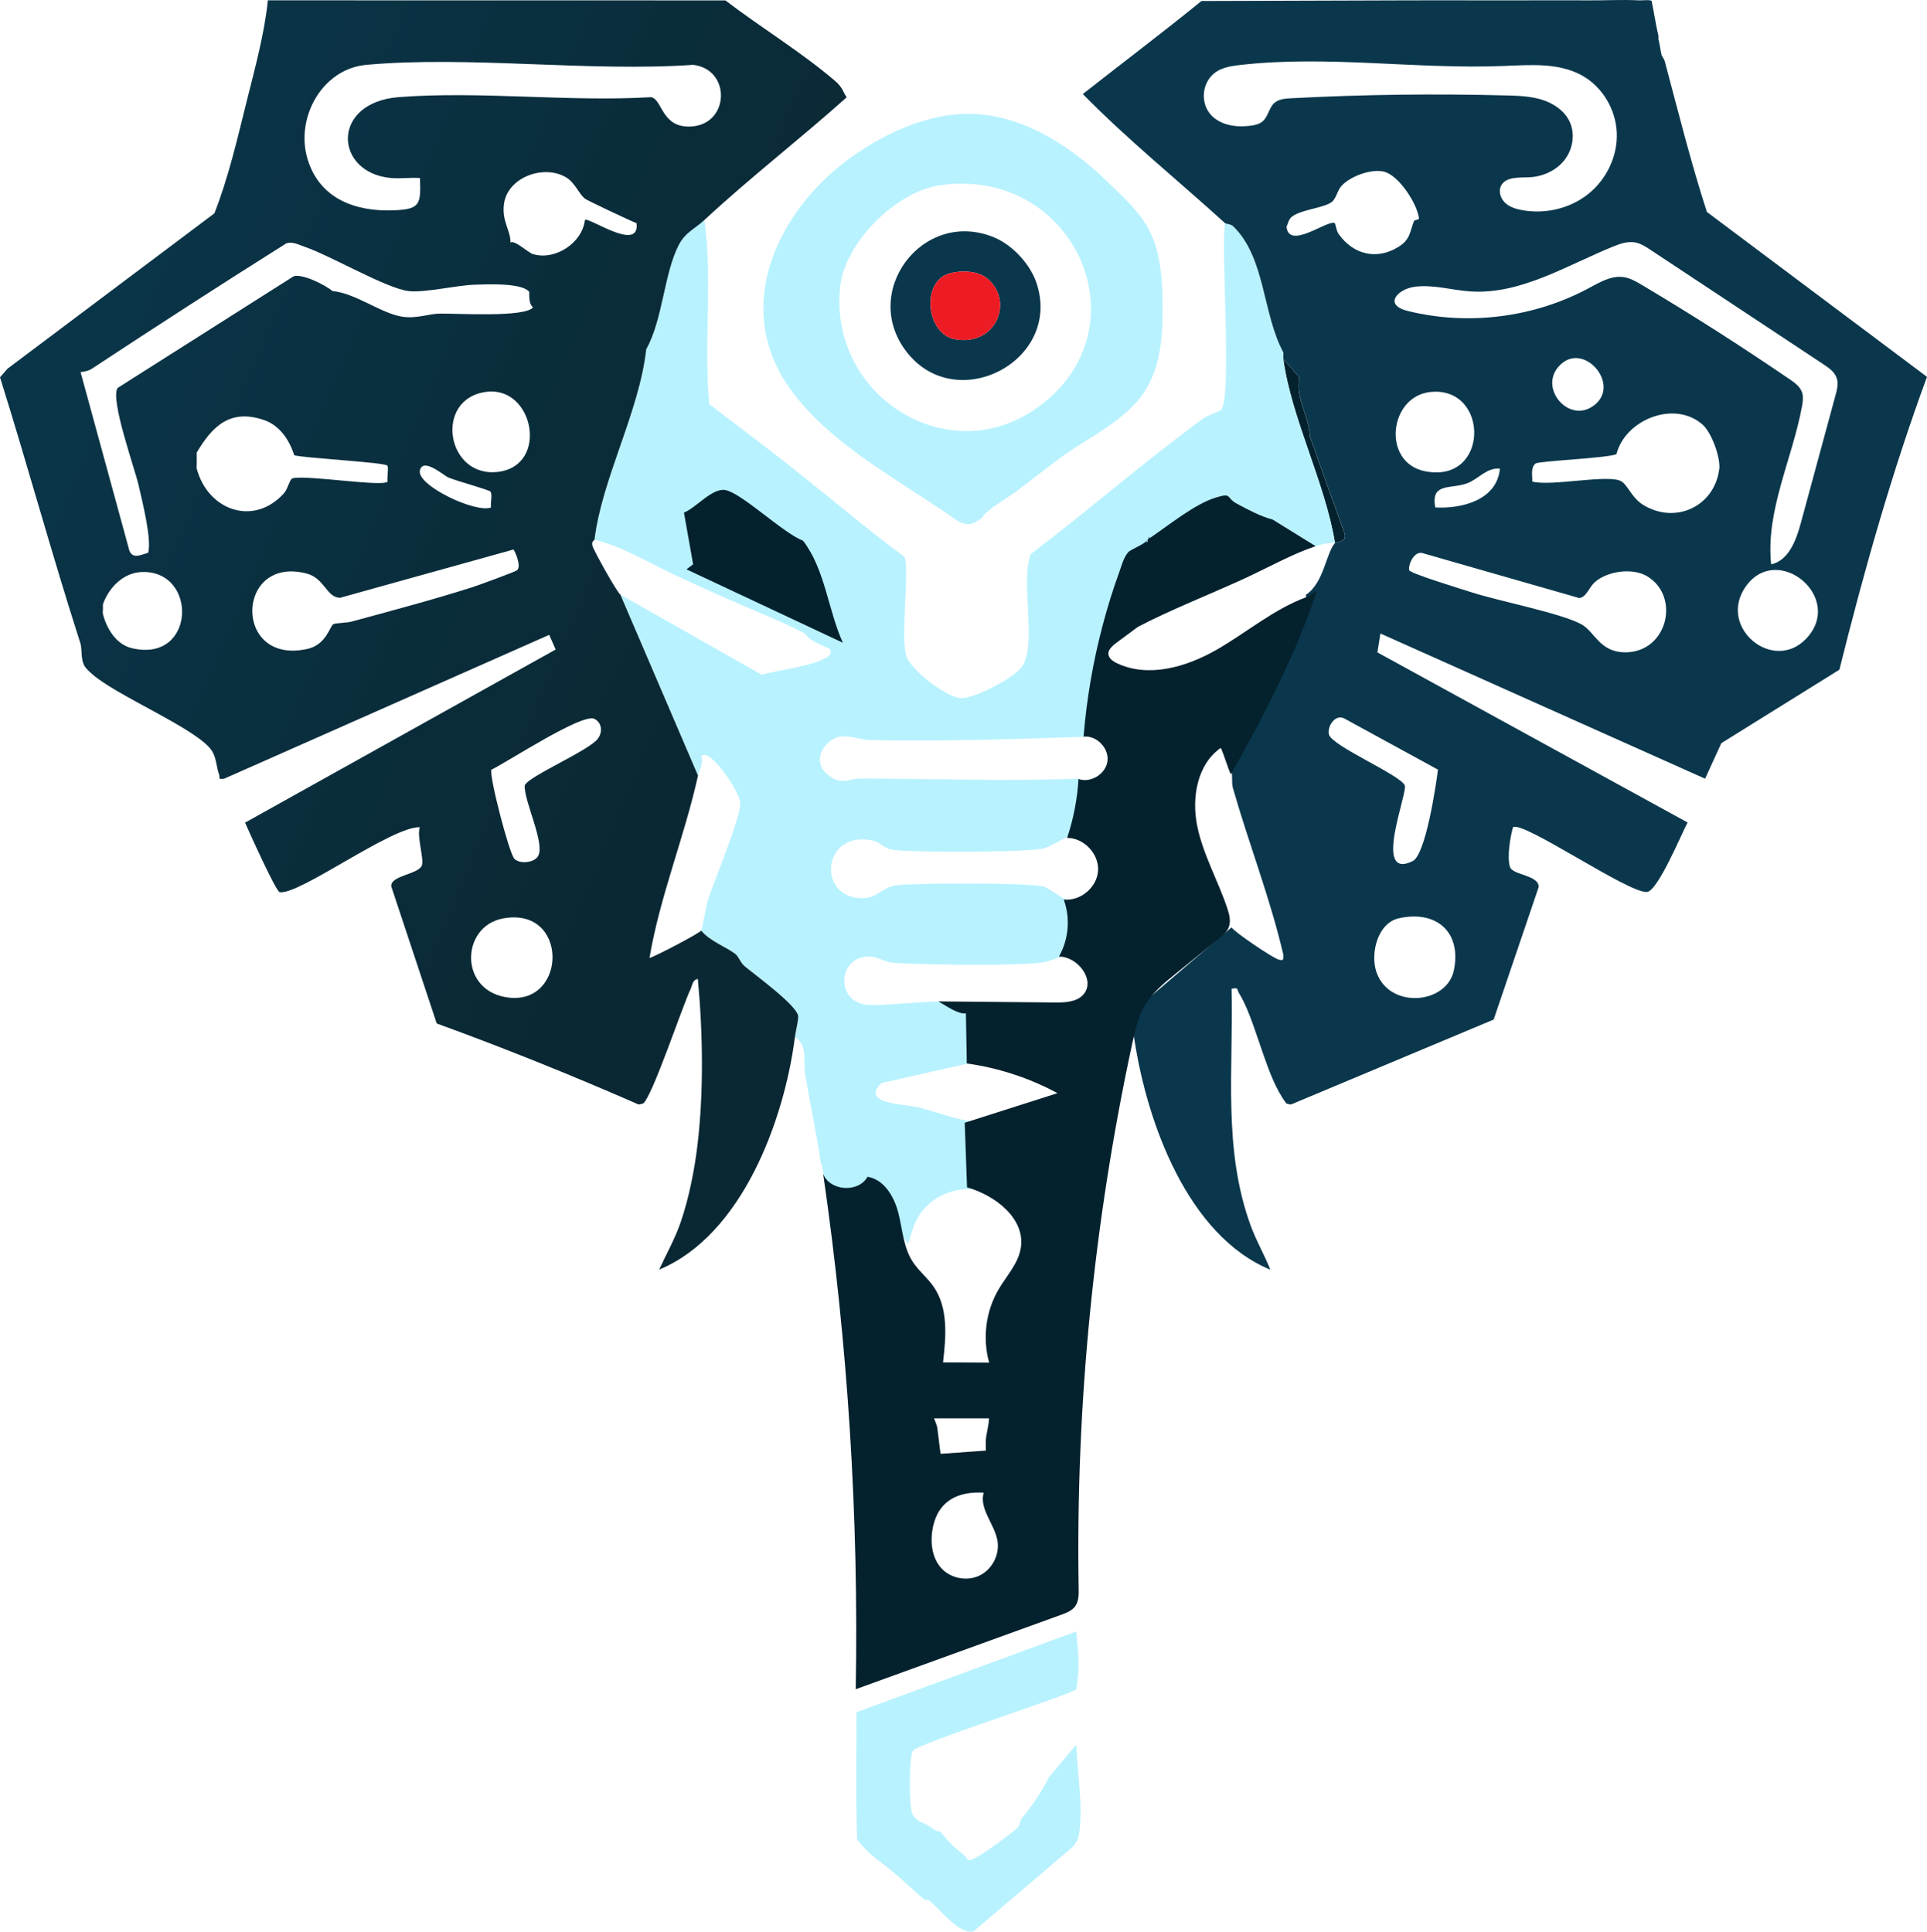<?xml version="1.0" encoding="UTF-8"?>
<svg id="Capa_1" data-name="Capa 1" xmlns="http://www.w3.org/2000/svg" xmlns:xlink="http://www.w3.org/1999/xlink" viewBox="0 0 483.59 484.85">
  <defs>
    <style>
      .cls-1 {
        fill: #b8f2ff;
      }

      .cls-2 {
        fill: #04212e;
      }

      .cls-3 {
        fill: #0a374c;
      }

      .cls-4 {
        fill: #13a9e4;
      }

      .cls-5 {
        fill: #ed1c24;
      }

      .cls-6 {
        fill: url(#Degradado_sin_nombre_12);
      }
    </style>
    <linearGradient id="Degradado_sin_nombre_12" data-name="Degradado sin nombre 12" x1="-14.97" y1="79.55" x2="180.72" y2="162.36" gradientUnits="userSpaceOnUse">
      <stop offset="0" stop-color="#0a374c"/>
      <stop offset="1" stop-color="#0a2833"/>
    </linearGradient>
  </defs>
  <path class="cls-3" d="M213.3,354.38c-.02-.27.02-.54,0-.81l.8.41-.8.41Z"/>
  <path class="cls-2" d="M322.04,90.08l4.03,4.62c-.99,5.65,2.48,9.57,2.69,15.01l8.57,23.94c.95,2.54-1.94,2.25-2.31,2.65-2.42-15.01-10.95-31.3-12.98-46.21Z"/>
  <path class="cls-3" d="M329.06,203.68c2.77-.92,5.78.85,4.83,3.97-2.02,6.59-9.32-2.48-4.83-3.97Z"/>
  <g>
    <path class="cls-1" d="M263.26,446.04c-1.91,3.95-4.6,7.68-6.95,10.49-.25.3-.15,1.52-1.17,2.44-1.71,1.54-8.21,6.3-10.19,7.29-2.87,1.44-1.65.39-3.25-.81-2.37-1.79-3.86-3.35-5.68-5.68-1.36-.04-2.19-1.02-3.25-1.62-1.5-.85-3.2-1.16-3.88-3.02-.8-2.19-.77-14.22.19-15.66,1.22-1.82,36.18-12.95,41.02-15.37,1.04-6.48.45-8.57,0-14.59l-55.18,20.27c.07,10.61-.2,21.25.17,31.86,2.47,3.63,6.31,5.89,9.57,8.68,2.39,2.04,5.03,4.63,7.3,6.49.14.11.86-.08,1.31.3,2.66,2.17,7.44,8.56,11.05,7.67l24.58-20.92c1.4-1.29,1.81-2.61,2.03-4.46.82-7.02-.64-14.82-.83-21.5l-6.85,8.16Z"/>
    <path class="cls-1" d="M322.04,90.08c-.07-.52.07-1.1,0-1.62-5.28-9.78-4.48-23.81-12.58-31.65-.64-.62-1.82-.59-2.03-.78-1.09,7.05,1.81,43.27-.96,46.88-.16.2-3.28,1.24-4.65,2.24-14.74,10.75-28.59,22.89-43.13,33.93-2.67,6.84,1.49,22.04-2.02,27.98-1.7,2.88-11.95,8.22-15.4,8.18-3.65-.04-12.79-7.17-13.82-10.53-1.57-5.08.96-22.44-.54-25.01-6.92-5.03-13.49-10.57-20.18-15.91-2.58-2.05-5.17-4.16-7.63-6.12-6.93-5.53-14.09-10.82-21.1-16.25-1.45-15.33.88-31.02-1.22-46.21-2.43,2.26-4.73,3.04-6.39,6.18-3.76,7.11-4.04,18.86-8.21,26.25-1.71,15.63-11.19,32.67-12.98,47.83,7.29,1.84,13.56,5.77,20.29,8.92,7.28,3.4,14.51,6.59,21.91,9.73,3.56,1.51,7.13,3.06,10.55,4.86,1.67,2.27,4.1,2.72,6.49,4.05-.14.55.34,1.08-.52,1.68-3.71,2.58-12.26,3.36-16.74,4.66l-35.49-20.12,19.48,45.4c.3-1.38,1.49-2.86.82-4.86,2.08-2.29,9.68,8.92,9.8,11.77.13,3.34-6.4,19.29-7.94,23.73-.57,1.62-1.63,7.92-1.86,8.28,2.12,2.67,6.54,4.21,8.65,5.95.79.65,1.19,2.13,2.25,3.01,2.63,2.19,13.19,9.86,13.45,12.54.09.96-.63,3.79-.82,5.26,3.24,1.96,2.04,6.26,2.53,9.23,1.25,7.48,2.84,14.88,3.96,22.39.38.76.83,3.48.87,4.33l2.58,5.07c.86.29,8.02,2.19,9,2,.98-.19-.95-1.81,0-2,9.71-1.98,4.83,5.68,9.46,10.88.01-.24,1.21-4.02,1.45-4.63,2.23-5.74,7.85-9.19,14.16-9.15-.42-5.55,1.95-11.71.19-17.03-2.46-.08-10.02-2.63-12.83-3.37-3.76-.99-15.11-.82-9.7-6.2l22.34-5.03c-.38-2.12-.48-14.08-1-14.6-.49-.49-5.51.96-6.5-.81-5.87.02-12.08.87-17.45.88-9.24.02-8.61-12.64-.06-12.19,1.77.09,3.56,1.43,5.74,1.58,6.12.43,34.33.98,38.63-.37.8-.25,3.19-1.09,3.55-1.25,1.02-.48,1.24-.93,1.3-1.27-.3-4.45,2.58-8.04,1.13-12.32-1.59-.27-5.3-3.42-6.83-3.88-3.61-1.09-32.11-.97-36.98-.39-4.08.49-4.87,3.66-9.62,3.22-10.69-1-8.61-17.32,3.79-14.38,1.79.42,2.56,1.99,4.99,2.3,4.81.62,34.14.66,37.8-.41,1.32-.39,4.41-2.14,5.84-2.87,1.13-.57,2.78.87,4.25,1.18-2.09-4.68-2.37-11.18-1.2-15.77-17.99.62-36.73.02-54.81-.04-3.41-.01-5.02,1.87-8.54-1.13-4.22-3.6-.27-9.13,3.7-9.45,2.26-.18,4.75.87,7.27.92,17.76.38,36.59-.26,54.19-.85l2.54-18.97c4.89-2.95.78-2.94.77-3.26-.04-2.17,5.73-20.11,7.16-22.28,1.79-2.73,3.28-2.96,4.76-3.95,4.87-3.24,11.69-9.88,17.04-11.54,4.32-1.34,2.55,0,5.39,1.51,2.84,1.52,5.84,3.14,8.99,3.99l10.78,6.67c1.55-.52,3.22-.85,4.87-.81-2.42-15.01-10.95-31.3-12.98-46.21Z"/>
    <path class="cls-1" d="M206.7,106.95c9.7,8.9,22.14,15.81,32.4,22.97,1.22.85,2.57,1.74,4.05,1.64,1.29-.09,2.4-.91,3.42-1.69,0-1.19,7.27-5.59,8.41-6.46,3.31-2.54,6.62-5.09,9.94-7.63,6.46-4.96,14.18-8.35,19.84-14.34,6.21-6.56,7.02-15.43,6.99-24.08-.01-5.09-.22-10.24-1.6-15.15-2.07-7.31-7.16-11.69-12.42-16.77-8.27-8-18.91-15.24-30.8-16.65-11.71-1.38-23.73,3.89-33.13,10.55-18.12,12.85-29.92,36.68-16.32,57.09,2.56,3.84,5.71,7.31,9.21,10.53ZM210.86,71.83c1.23-11.01,14.07-23.75,24.97-25.32,33.36-4.82,51.54,34.77,25.74,54.9-22.75,17.74-53.82-1.79-50.71-29.58Z"/>
  </g>
  <path class="cls-4" d="M274.16,195.48h.81c-1.06.48-.65-.02-.81,0Z"/>
  <path class="cls-3" d="M248.2,337.35l-.8-.41.8-.41c0,.27,0,.54,0,.81Z"/>
  <path class="cls-6" d="M186.88,242.54c-1.06-.89-1.47-2.37-2.25-3.01-2.11-1.73-6.54-3.28-8.65-5.95-.39.62-11.19,6.33-12.99,6.89,2.6-15.46,8.78-30.39,12.18-45.8l-19.48-45.4c-.97-.81-6.56-10.81-6.99-12.2-.38-1.23.48-1.44.5-1.59,1.79-15.17,11.27-32.2,12.98-47.83,4.17-7.39,4.46-19.14,8.21-26.25,1.66-3.14,3.96-3.92,6.39-6.18,11.5-10.69,24.02-20.33,35.71-30.81-.88-1.05-.85-2.3-2.86-4.04-8.28-7.13-18.84-13.57-27.59-20.27l-114.82-.02c-.84,8.34-3.21,16.93-5.26,25.15-2.37,9.48-4.61,19.31-8.16,28.33L1.91,92.52l-1.91,2.18c6.95,22.16,13.05,44.63,20.16,66.72.56,1.75-.11,4.8,1.62,6.49.24.3.54.54.81.81,5.88,5.72,27.56,14.4,30.73,19.97,1.02,1.8.99,3.87,1.65,5.65.34.91-.47,1.35,1.27,1.13l81.59-36.12,1.62,3.68-77.95,43.46c.99,2.25,7.72,17.22,8.67,17.43,4.63.99,28.2-16.55,35.19-16.28-.85,2.32,1.23,8.25.46,9.72-1.15,2.19-7.8,2.39-7.64,5.11l11.42,34.43c17.11,6.23,34,13.04,50.69,20.35l1.07-.24c2.21-1.39,9.88-24.41,11.92-28.68.45-.95.49-2.4,1.85-2.6,1.25,13.36,1.5,28.24-.09,41.65-.74,6.24-2.16,13.38-4.19,19.32-1.44,4.21-3.59,7.99-5.44,11.99,20.82-8.63,31.4-37.51,34.08-58.37.19-1.47.91-4.3.82-5.26-.25-2.67-10.82-10.35-13.45-12.54ZM91.94,16.27c26.1-2.31,55.55,1.81,82.02.01,9.67,1.14,9.16,15.21-.82,15.49-7.17.2-6.89-6.82-9.73-7.38-20.59,1.24-42.97-1.6-63.34-.01-17.09,1.33-16.28,18.95-2,20.3,2.38.22,4.91-.16,7.31,0,.27,6.62.09,7.84-6.5,8.11-9.69.4-18.67-2.91-21.68-12.79-3.17-10.39,3.62-22.74,14.75-23.72ZM33.08,162.69c-3.93-.94-6.32-4.88-7.25-8.57-.11-.43.04-1.09,0-1.62v-.81c1.47-4.2,5.12-7.94,9.74-8.11,14.19-.5,13.58,22.95-2.49,19.11ZM49.37,117.65c-.12-.44.09-1.11,0-1.62v-2.43c3.95-6.71,8.5-11.11,17.04-8.11,3.86,1.36,6.27,5.09,7.43,8.79,3.03.76,22.56,1.75,23.37,2.6.36.38-.12,3.06.05,4.02-1.32,1.36-20.21-1.72-23.81-.85-.77.19-1.21,2.66-2.14,3.71-7.51,8.44-19.07,4.49-21.93-6.1ZM129.71,143.17c-.48.36-9.75,3.78-11.19,4.23-9.77,3.11-20.33,5.92-30.32,8.63-1.3.35-4.06.32-4.6.67-.81.53-1.75,5.11-6.4,6.17-18.79,4.26-18.16-23.61-.21-18.9,4.49,1.18,4.96,6.07,8.38,6.07l43.5-12.11c.22.17,2.17,4.26.85,5.24ZM123.22,127.38c-3.89,1.49-18.7-5.57-17.85-9.29.78-3.37,5.89,1.21,7.12,1.75,2,.88,10.32,3.11,10.62,3.58.49.78-.06,2.85.11,3.95ZM125.18,118.42c-13.22,1.82-16.49-18.54-2.96-20.08,11.72-1.34,15.52,18.36,2.96,20.08ZM110.61,78.7c-3.24.05-5.91,1.35-9.66.79-5.22-.78-11.83-5.94-17.5-6.43-1.88-1.56-7.51-4.4-9.76-3.71l-44.2,28.04c-1.84,3.03,4.26,19.97,5.27,24.32.98,4.24,3.34,13.64,2.43,17.03-1.8.51-3.87,1.68-4.73-.55l-12.24-44.78c.96-.14,1.95-.28,2.78-.83,16.2-10.66,32.47-21.19,48.89-31.52,1.63-.46,3.02.36,4.48.86,6.58,2.22,20.59,10.51,26.23,11.15,4,.45,12-1.48,16.56-1.61,3.13-.09,11.62-.52,13.63,1.75.13.15-.3,2.98.98,3.91-1.81,2.61-19.07,1.54-23.17,1.6ZM128.12,62.05c-.02-.42-.1-.9-.05-1.09-.06.1-.21.26-.36.45.16-.18.31-.35.36-.45-.04.18.04.67.05,1.09ZM133.75,63.79c-1.19-.37-4.76-3.72-5.65-2.89.14-2.93-2.23-5.3-1.62-9.73.94-6.83,10.31-10.07,15.83-6.49,2,1.3,3.11,4.16,4.52,5.21.7.52,11.62,5.66,12.92,6.14.83,7.45-11.95-1.62-12.97-.82-.64,5.82-7.56,10.26-13.02,8.57ZM127.92,250.43c-12.84-1.27-12.44-17.91-1.67-19.9,16.39-3.03,16.13,21.33,1.67,19.9ZM150.05,185.4c-2.26,3.03-17.16,9.31-18.36,11.7-.27,3.94,5.25,14.67,3.31,17.84-.98,1.6-4.54,2.03-5.92.61-1.33-1.37-6.45-21.15-5.74-22.36,3.99-1.91,22.75-14.25,25.82-12.75,1.9.93,2.12,3.3.88,4.96Z"/>
  <g>
    <path class="cls-3" d="M428.35,53.2c-3.97-12.25-7.2-25.15-10.54-37.71-.2-.76-.73-1.33-.81-1.62-.28-1.05-.42-2.52-.81-4.05-.06-.25.06-.55,0-.81-.7-2.94-1.09-5.88-1.72-8.83-1.03-.31-2.1-.04-3.15-.09-4.29-.22-8.69.04-12.98,0-6.48-.05-12.99.02-19.48,0-2.43,0-4.87,0-7.3,0-6.21-.02-12.45-.02-18.67,0l-51.37.16c-9.79,7.95-19.87,15.56-29.78,23.35,11.21,11.45,23.87,21.66,35.71,32.43.21.19,1.39.17,2.03.78,8.1,7.84,7.3,21.86,12.58,31.65.07.52-.07,1.1,0,1.62l4.03,4.62c-.99,5.65,2.48,9.57,2.69,15.01l8.57,23.94c.95,2.54-1.94,2.25-2.31,2.65-2.21,2.34-2.81,10.09-7.3,12.97.28,3.94-1.68,7.55-3.1,11.09-4.58,11.37-10.44,22.38-15.56,33.5.26.92-.06,2.59.36,4.07,4.01,13.98,9.33,27.55,12.63,41.74.06,1.11.09,1.57-1.21,1.19-1.5-.43-11.2-6.98-11.79-8.09l-24.39,20.84c-1.22,2-.32,5.17.04,7.54,3.18,20.71,13.36,48.99,34.08,57.56-1.47-3.73-3.48-7.13-4.88-10.93-7.11-19.31-4.35-39.42-4.85-59.6,1.87-.39,1.3.2,1.82,1.03,3.75,5.97,6.17,17.85,10.04,24.81.58,1.04,1.18,2.07,1.93,2.99l1.06.25,50.92-21.34,11.32-33.32c-.05-2.97-6.52-2.95-7.2-4.94-.82-2.41.02-7.46.73-10.01,2.47-1.76,29.1,16.69,33.64,16.24,2.72-.27,8.63-14.54,10.18-17.44l-77.84-42.69.75-4.75,81.48,36.45,4.08-8.92,29.63-18.44c6.18-24.81,13.15-49.52,21.98-73.51l-55.24-41.39ZM319.85,25.8c-1.38,1.2-1.57,3.38-2.92,4.6-.02.02-.04.04-.07.06-.82.7-1.92.95-2.99,1.09-3.09.42-6.45.08-8.95-1.78-4.24-3.15-3.59-9.99,1.19-12.25,1.64-.78,3.47-1.03,5.27-1.23,21.89-2.46,44.01,1.15,66.01.27,6.66-.27,13.76-.86,19.6,2.37,5.14,2.84,8.51,8.53,8.75,14.39.24,5.86-2.57,11.72-7.16,15.38-4.59,3.66-10.81,5.1-16.59,4.05-1.54-.28-3.12-.76-4.26-1.83-1.15-1.07-1.74-2.86-1.05-4.26,1.16-2.33,4.46-2.05,7.06-2.16,3.43-.14,6.86-1.69,8.95-4.42s2.67-6.64,1.14-9.71c-1.32-2.66-4.01-4.44-6.84-5.33-2.84-.89-5.85-1-8.82-1.08-18.08-.48-36.19-.25-54.25.71-1.43.08-2.98.2-4.07,1.14ZM364.86,243.53c-1.77,8.62-16.32,9.87-19.47.37-1.52-4.59.31-12.2,5.63-13.4,9.4-2.12,15.81,3.41,13.84,13.02ZM360.86,193.19c-.51,4.14-3.11,21.39-6.35,22.96-10.21,4.96-1.11-17.28-1.99-19.05-1.34-2.69-18.27-9.85-19.01-12.73-.52-2,1.62-5.35,3.97-3.96l23.39,12.78ZM335.94,58.74c-.56-.8-.83-2.62-.94-2.7-1.53-1.17-11.64,6.95-12.14.8.3-.23.37-1.7,1.38-2.47,2.39-1.8,7.94-2.14,9.95-3.65,1.16-.88,1.38-2.85,2.45-4.03,2.21-2.44,7.33-4.33,10.57-3.63,3.79.82,8.52,8.17,8.89,11.79.03.33-1.14.33-1.26.63-1.03,2.7-.92,4.6-3.78,6.42-5.49,3.49-11.46,2.02-15.1-3.15ZM359.16,98.37c14.73-1.28,14.6,23.23-1.63,19.9-10.83-2.22-8.98-18.98,1.63-19.9ZM376.41,117.65c-.73,7.82-9.47,10.11-16.23,9.72-1.18-6.36,3.88-4.49,8.11-6.09,2.63-1,4.88-4,8.12-3.64ZM407.64,163.73c-6.21-.11-7.46-5.17-10.71-6.99-5-2.81-20.87-5.87-27.63-8.07-2.04-.66-15.52-4.75-15.66-5.56-.27-1.59,1.38-4.98,3.48-4.24l39.19,11.24c1.83-.17,2.48-2.77,4.04-4.09,3.22-2.73,9.48-3.57,13.12-1.31,8.36,5.19,4.9,19.21-5.82,19.03ZM431.44,117.83c-1.24,9.32-11.01,13.86-19.08,8.9-2.87-1.77-3.82-4.91-5.45-5.9-3.15-1.91-17.56,1.33-22.38.05.08-1.4-.49-3.43.81-4.52.78-.66,17.73-1.33,20.32-2.35,2.18-8.69,14.55-13.66,21.61-7.43,2.26,1.99,4.57,8.32,4.18,11.25ZM392.06,91.13c6.11-4.98,15.11,6.18,7.39,11.02-6.39,4.01-13.92-5.7-7.39-11.02ZM453.24,160.34c-8.29,8.67-22.31-2.9-15.15-13.1,7.94-11.31,25.01,2.79,15.15,13.1ZM461.01,97.64c-.1.51-.23,1.01-.36,1.5-2.91,10.74-5.83,21.47-8.74,32.21-1.17,4.31-3.06,9.35-7.43,10.31-1.42-13.46,5.27-26.31,7.73-39.61.23-1.23.41-2.53-.03-3.7-.52-1.38-1.8-2.3-3.02-3.13-12.12-8.28-24.5-16.19-37.12-23.7-1.43-.85-2.92-1.72-4.56-1.96-3.07-.46-5.98,1.27-8.71,2.74-13.77,7.42-30.32,9.51-45.5,5.75-6.17-1.53-2.54-5.44,1.62-6.05,4.64-.67,9.38.82,13.99,1.14,12.66.88,24.18-6.48,35.94-11.25,1.73-.7,3.59-1.36,5.44-1.05,1.47.25,2.77,1.09,4.01,1.92,14.44,9.56,28.88,19.11,43.32,28.67,1.38.91,2.85,1.94,3.36,3.52.28.86.23,1.78.06,2.68Z"/>
    <path class="cls-3" d="M249.51,59.6c-18.02-7.5-34.11,14.06-21.58,29.24,12.57,15.22,38.47,1.63,32.25-17.63-1.56-4.84-6.03-9.68-10.68-11.61ZM239.72,85.16c-7.31-1.26-8.75-14.63-1.28-16.58,2.97-.78,7.13-.62,9.51,1.48,6.54,5.78,1.92,16.85-8.23,15.1Z"/>
  </g>
  <path class="cls-5" d="M247.95,70.06c6.54,5.78,1.92,16.85-8.23,15.1-7.31-1.26-8.75-14.63-1.28-16.58,2.97-.78,7.13-.62,9.51,1.48Z"/>
  <g>
    <path class="cls-2" d="M288.54,134.91c.05-.22.06-.29,0,0h0Z"/>
    <path class="cls-2" d="M306.39,187.75c.83,1.88,1.66,4.76,2.49,6.63,7.85-13.82,16.7-30.92,21.57-46.04-.03.01-2.48,1.5-2.5,1.51-8.22,2.99-15.03,8.88-22.62,13.23-7.62,4.37-17.17,7.16-25.09,3.36-1.02-.49-2.12-1.29-2.09-2.43.02-.95.84-1.67,1.54-2.31l5.85-4.34c7.8-4.12,18.42-8.31,26.78-12.16,5.82-2.68,11.8-6.07,17.85-8.11l-10.78-6.67c-3.15-.84-6.15-2.47-8.99-3.99-2.84-1.52-1.07-2.85-5.39-1.51-5.16,1.6-11.68,6.89-16.51,10.18-.01.07-.03.13-.04.22,0-.04,0-.06,0-.1.01-.04.02-.08.03-.12,0,0-.01,0-.02.01.05-.75-.1-.33-.28.19-.07.05-.15.1-.22.15,0,.16.02.28.03.38-.16.43-.3.62-.27-.23-.03.8-3.95,2.28-4.57,2.98-1.21,1.38-1.66,3.33-2.29,5.06-1.61,4.42-2.99,8.92-4.19,13.47-2.4,9.1-3.99,18.41-4.75,27.78,3.26-.32,6.39,2.87,6,6.12-.39,3.25-4.18,5.62-7.28,4.53-.29,5.02-1.25,10.01-2.85,14.78,4.21-.01,8,3.98,7.77,8.18-.23,4.21-4.43,7.76-8.62,7.28,1.7,4.65,1.25,10.03-1.2,14.33,4.81-.03,9.35,6.12,6.04,9.62-1.72,1.82-4.54,1.92-7.05,1.9-9.43-.09-19.85-.18-29.28-.27,1.81.95,4.92,3.3,6.94,2.99.07,4.86.15,7.73.22,12.59,7.95,1.1,15.69,3.64,22.76,7.45-7.76,2.48-15.52,4.95-23.28,7.43.19,5.4.39,10.81.58,16.21,7.14,2.02,14.65,7.86,13.5,15.19-.61,3.91-3.54,6.97-5.55,10.37-3.24,5.49-4.12,12.31-2.39,18.44l-11.58-.06c.75-6.5,1.35-13.66-2.38-19.03-1.58-2.27-3.83-4.02-5.31-6.35-2.27-3.57-2.48-8.01-3.52-12.11-1.04-4.1-3.58-8.46-7.75-9.1-2.24,4.07-9.42,3.61-11.12-.71,6.21,42.8,8.94,86.09,8.17,129.33,17.18-6.22,34.35-12.45,51.53-18.67,1.33-.48,2.74-1.02,3.56-2.17.88-1.23.89-2.86.86-4.38-.77-46.02,3.77-92.14,13.5-137.13.69-3.19,1.43-6.43,3.08-9.24,1.92-3.26,4.92-5.72,7.87-8.1,3.55-2.87,7.1-5.74,10.65-8.61,1.01-.81,2.06-1.68,2.54-2.89.62-1.55.17-3.3-.36-4.87-2.31-6.91-6.03-13.36-7.51-20.49-1.48-7.13-.08-15.61,5.92-19.74ZM248.2,356c-.06,2.07-.73,3.79-.81,5.68-.04.81.04,1.63,0,2.43l-11.36.81c-.29-2.15-.51-4.34-.81-6.49-.13-.91-.55-1.59-.81-2.42h13.8ZM245.83,395.47c-2.83,1.37-6.45.87-8.86-1.13-.26-.22-.51-.46-.74-.71-2.49-2.73-2.85-6.86-2.07-10.47,1.4-6.49,6.33-8.87,12.7-8.49-1.18,4.12,2.78,7.89,3.47,12.12.57,3.45-1.36,7.16-4.5,8.68Z"/>
    <path class="cls-2" d="M288.54,134.91c-.01.06-.03.13-.05.21,0,0,0,0,0,0,.02-.08.03-.15.04-.21Z"/>
    <path class="cls-2" d="M211.52,161.34c-3.72-8.23-4.46-18.44-10-25.63-4.86-1.79-15.28-11.86-19.43-12.69-3.32-.66-7.37,4.43-10.45,5.65l2.3,12.97-1.66,1.27,39.24,18.42Z"/>
  </g>
</svg>